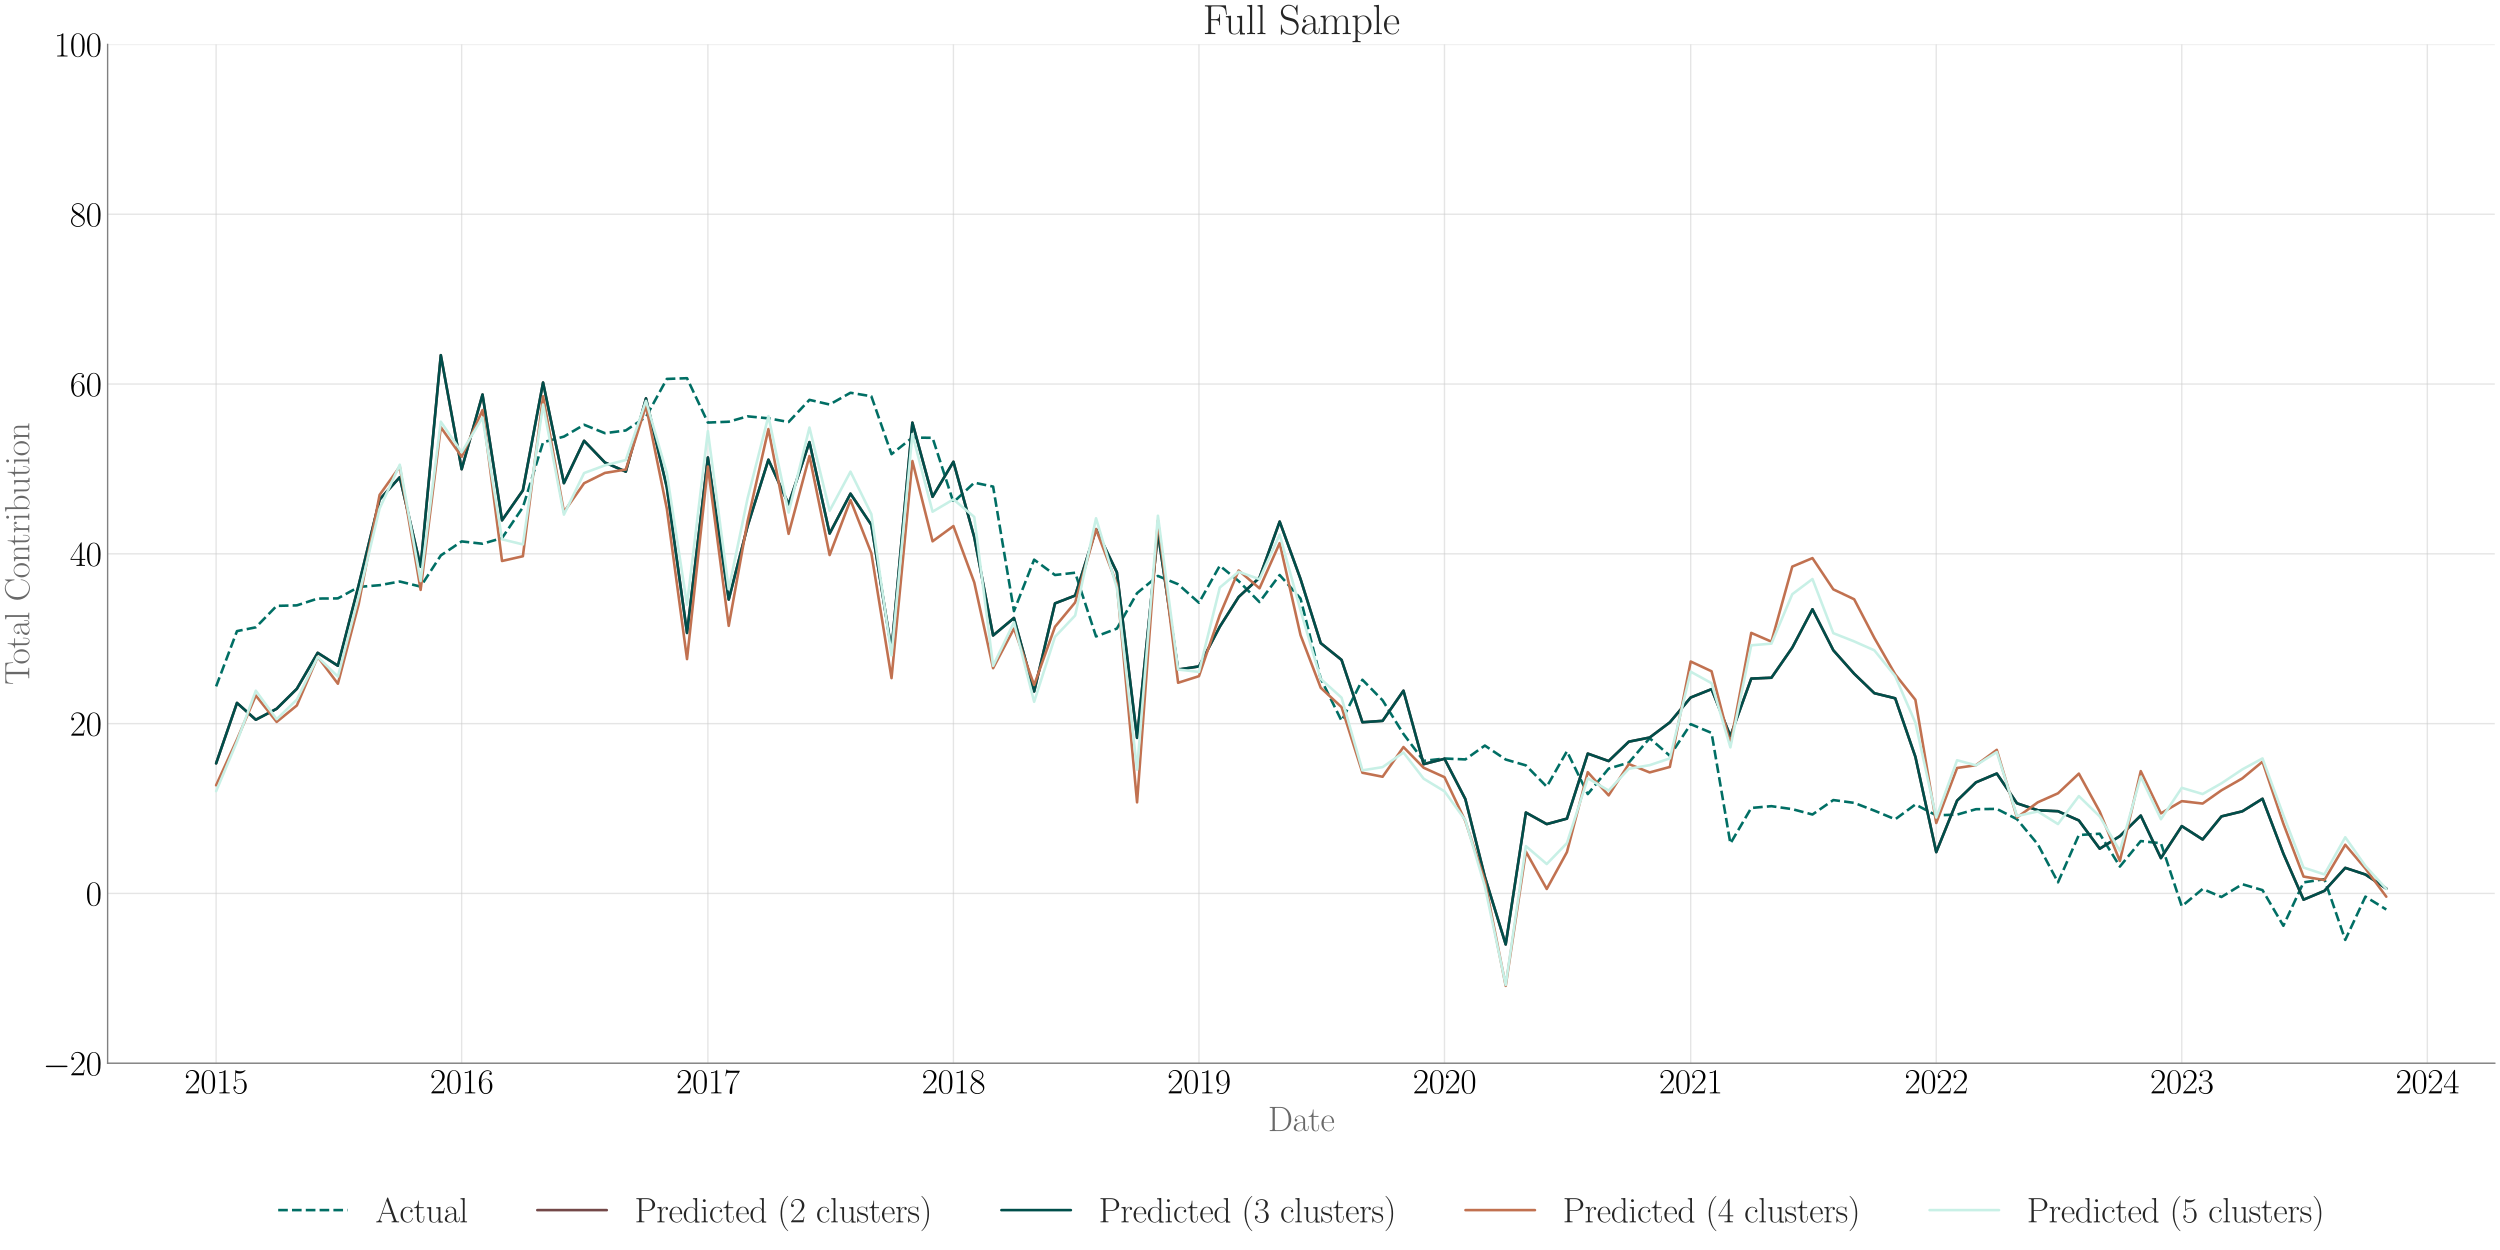 <?xml version="1.0" encoding="utf-8" standalone="no"?>
<!DOCTYPE svg PUBLIC "-//W3C//DTD SVG 1.1//EN"
  "http://www.w3.org/Graphics/SVG/1.1/DTD/svg11.dtd">
<svg xmlns:xlink="http://www.w3.org/1999/xlink" width="1440pt" height="720pt" viewBox="0 0 1440 720" xmlns="http://www.w3.org/2000/svg" version="1.1">
 <defs>
  <style type="text/css">*{stroke-linejoin: round; stroke-linecap: butt}</style>
 </defs>
 <g id="figure_1">
  <g id="patch_1">
   <path d="M 0 720 
L 1440 720 
L 1440 0 
L 0 0 
z
" style="fill: #ffffff"/>
  </g>
  <g id="axes_1">
   <g id="patch_2">
    <path d="M 61.987 612.427 
L 1437 612.427 
L 1437 25.605 
L 61.987 25.605 
z
" style="fill: #ffffff"/>
   </g>
   <g id="matplotlib.axis_1">
    <g id="xtick_1">
     <g id="line2d_1">
      <path d="M 124.487 612.427 
L 124.487 25.605 
" clip-path="url(#pb10a1803a0)" style="fill: none; stroke: #cccccc; stroke-opacity: 0.5; stroke-width: 0.8; stroke-linecap: round"/>
     </g>
     <g id="text_1">
      <!-- $\mathdefault{2015}$ -->
      <g transform="translate(106.211 629.764) scale(0.2 -0.2)">
       <defs>
        <path id="CMR17-32" d="M 2669 989 
L 2554 989 
C 2490 536 2438 459 2413 420 
C 2381 369 1920 369 1830 369 
L 602 369 
C 832 619 1280 1072 1824 1597 
C 2214 1967 2669 2402 2669 3035 
C 2669 3790 2067 4224 1395 4224 
C 691 4224 262 3604 262 3030 
C 262 2780 448 2748 525 2748 
C 589 2748 781 2787 781 3010 
C 781 3207 614 3264 525 3264 
C 486 3264 448 3258 422 3245 
C 544 3790 915 4058 1306 4058 
C 1862 4058 2227 3617 2227 3035 
C 2227 2479 1901 2000 1536 1584 
L 262 146 
L 262 0 
L 2515 0 
L 2669 989 
z
" transform="scale(0.016)"/>
        <path id="CMR17-30" d="M 2688 2025 
C 2688 2416 2682 3080 2413 3591 
C 2176 4039 1798 4198 1466 4198 
C 1158 4198 768 4058 525 3597 
C 269 3118 243 2524 243 2025 
C 243 1661 250 1106 448 619 
C 723 -39 1216 -128 1466 -128 
C 1760 -128 2208 -7 2470 600 
C 2662 1042 2688 1559 2688 2025 
z
M 1466 -26 
C 1056 -26 813 325 723 812 
C 653 1188 653 1738 653 2096 
C 653 2588 653 2997 736 3387 
C 858 3929 1216 4096 1466 4096 
C 1728 4096 2067 3923 2189 3400 
C 2272 3036 2278 2607 2278 2096 
C 2278 1680 2278 1169 2202 792 
C 2067 95 1690 -26 1466 -26 
z
" transform="scale(0.016)"/>
        <path id="CMR17-31" d="M 1702 4058 
C 1702 4192 1696 4192 1606 4192 
C 1357 3916 979 3827 621 3827 
C 602 3827 570 3827 563 3808 
C 557 3795 557 3782 557 3648 
C 755 3648 1088 3686 1344 3839 
L 1344 461 
C 1344 236 1331 160 781 160 
L 589 160 
L 589 0 
C 896 0 1216 0 1523 0 
C 1830 0 2150 0 2458 0 
L 2458 160 
L 2266 160 
C 1715 160 1702 230 1702 458 
L 1702 4058 
z
" transform="scale(0.016)"/>
        <path id="CMR17-35" d="M 730 3692 
C 794 3666 1056 3584 1325 3584 
C 1920 3584 2246 3911 2432 4100 
C 2432 4157 2432 4192 2394 4192 
C 2387 4192 2374 4192 2323 4163 
C 2099 4058 1837 3973 1517 3973 
C 1325 3973 1037 3999 723 4139 
C 653 4171 640 4171 634 4171 
C 602 4171 595 4164 595 4037 
L 595 2203 
C 595 2089 595 2057 659 2057 
C 691 2057 704 2070 736 2114 
C 941 2401 1222 2522 1542 2522 
C 1766 2522 2246 2382 2246 1289 
C 2246 1085 2246 715 2054 421 
C 1894 159 1645 25 1370 25 
C 947 25 518 320 403 814 
C 429 807 480 795 506 795 
C 589 795 749 840 749 1038 
C 749 1210 627 1280 506 1280 
C 358 1280 262 1190 262 1011 
C 262 454 704 -128 1382 -128 
C 2042 -128 2669 440 2669 1264 
C 2669 2030 2170 2624 1549 2624 
C 1222 2624 947 2503 730 2274 
L 730 3692 
z
" transform="scale(0.016)"/>
       </defs>
       <use xlink:href="#CMR17-32" transform="scale(0.996)"/>
       <use xlink:href="#CMR17-30" transform="translate(45.69 0) scale(0.996)"/>
       <use xlink:href="#CMR17-31" transform="translate(91.381 0) scale(0.996)"/>
       <use xlink:href="#CMR17-35" transform="translate(137.071 0) scale(0.996)"/>
      </g>
     </g>
    </g>
    <g id="xtick_2">
     <g id="line2d_2">
      <path d="M 265.918 612.427 
L 265.918 25.605 
" clip-path="url(#pb10a1803a0)" style="fill: none; stroke: #cccccc; stroke-opacity: 0.5; stroke-width: 0.8; stroke-linecap: round"/>
     </g>
     <g id="text_2">
      <!-- $\mathdefault{2016}$ -->
      <g transform="translate(247.641 629.764) scale(0.2 -0.2)">
       <defs>
        <path id="CMR17-36" d="M 678 2176 
C 678 3690 1395 4032 1811 4032 
C 1946 4032 2272 4009 2400 3776 
C 2298 3776 2106 3776 2106 3553 
C 2106 3381 2246 3323 2336 3323 
C 2394 3323 2566 3348 2566 3560 
C 2566 3954 2246 4179 1805 4179 
C 1043 4179 243 3390 243 1984 
C 243 253 966 -128 1478 -128 
C 2099 -128 2688 427 2688 1283 
C 2688 2081 2170 2662 1517 2662 
C 1126 2662 838 2407 678 1960 
L 678 2176 
z
M 1478 25 
C 691 25 691 1200 691 1436 
C 691 1896 909 2560 1504 2560 
C 1613 2560 1926 2560 2138 2120 
C 2253 1870 2253 1609 2253 1289 
C 2253 944 2253 690 2118 434 
C 1978 171 1773 25 1478 25 
z
" transform="scale(0.016)"/>
       </defs>
       <use xlink:href="#CMR17-32" transform="scale(0.996)"/>
       <use xlink:href="#CMR17-30" transform="translate(45.69 0) scale(0.996)"/>
       <use xlink:href="#CMR17-31" transform="translate(91.381 0) scale(0.996)"/>
       <use xlink:href="#CMR17-36" transform="translate(137.071 0) scale(0.996)"/>
      </g>
     </g>
    </g>
    <g id="xtick_3">
     <g id="line2d_3">
      <path d="M 407.735 612.427 
L 407.735 25.605 
" clip-path="url(#pb10a1803a0)" style="fill: none; stroke: #cccccc; stroke-opacity: 0.5; stroke-width: 0.8; stroke-linecap: round"/>
     </g>
     <g id="text_3">
      <!-- $\mathdefault{2017}$ -->
      <g transform="translate(389.459 629.764) scale(0.2 -0.2)">
       <defs>
        <path id="CMR17-37" d="M 2886 3941 
L 2886 4081 
L 1382 4081 
C 634 4081 621 4165 595 4288 
L 480 4288 
L 294 3094 
L 410 3094 
C 429 3215 474 3540 550 3661 
C 589 3712 1062 3712 1171 3712 
L 2579 3712 
L 1869 2661 
C 1395 1954 1069 999 1069 165 
C 1069 89 1069 -128 1299 -128 
C 1530 -128 1530 89 1530 171 
L 1530 465 
C 1530 1508 1709 2196 2003 2636 
L 2886 3941 
z
" transform="scale(0.016)"/>
       </defs>
       <use xlink:href="#CMR17-32" transform="scale(0.996)"/>
       <use xlink:href="#CMR17-30" transform="translate(45.69 0) scale(0.996)"/>
       <use xlink:href="#CMR17-31" transform="translate(91.381 0) scale(0.996)"/>
       <use xlink:href="#CMR17-37" transform="translate(137.071 0) scale(0.996)"/>
      </g>
     </g>
    </g>
    <g id="xtick_4">
     <g id="line2d_4">
      <path d="M 549.166 612.427 
L 549.166 25.605 
" clip-path="url(#pb10a1803a0)" style="fill: none; stroke: #cccccc; stroke-opacity: 0.5; stroke-width: 0.8; stroke-linecap: round"/>
     </g>
     <g id="text_4">
      <!-- $\mathdefault{2018}$ -->
      <g transform="translate(530.89 629.764) scale(0.2 -0.2)">
       <defs>
        <path id="CMR17-38" d="M 1741 2264 
C 2144 2467 2554 2773 2554 3263 
C 2554 3841 1990 4179 1472 4179 
C 890 4179 378 3759 378 3180 
C 378 3021 416 2747 666 2505 
C 730 2442 998 2251 1171 2130 
C 883 1983 211 1634 211 934 
C 211 279 838 -128 1459 -128 
C 2144 -128 2720 362 2720 1010 
C 2720 1590 2330 1857 2074 2029 
L 1741 2264 
z
M 902 2822 
C 851 2854 595 3051 595 3351 
C 595 3739 998 4032 1459 4032 
C 1965 4032 2336 3676 2336 3262 
C 2336 2669 1670 2331 1638 2331 
C 1632 2331 1626 2331 1574 2370 
L 902 2822 
z
M 2080 1519 
C 2176 1449 2483 1240 2483 851 
C 2483 381 2010 25 1472 25 
C 890 25 448 438 448 940 
C 448 1443 838 1862 1280 2060 
L 2080 1519 
z
" transform="scale(0.016)"/>
       </defs>
       <use xlink:href="#CMR17-32" transform="scale(0.996)"/>
       <use xlink:href="#CMR17-30" transform="translate(45.69 0) scale(0.996)"/>
       <use xlink:href="#CMR17-31" transform="translate(91.381 0) scale(0.996)"/>
       <use xlink:href="#CMR17-38" transform="translate(137.071 0) scale(0.996)"/>
      </g>
     </g>
    </g>
    <g id="xtick_5">
     <g id="line2d_5">
      <path d="M 690.596 612.427 
L 690.596 25.605 
" clip-path="url(#pb10a1803a0)" style="fill: none; stroke: #cccccc; stroke-opacity: 0.5; stroke-width: 0.8; stroke-linecap: round"/>
     </g>
     <g id="text_5">
      <!-- $\mathdefault{2019}$ -->
      <g transform="translate(672.32 629.764) scale(0.2 -0.2)">
       <defs>
        <path id="CMR17-39" d="M 2253 1864 
C 2253 464 1670 31 1190 31 
C 1043 31 685 31 538 294 
C 704 268 826 357 826 518 
C 826 692 685 749 595 749 
C 538 749 365 723 365 506 
C 365 71 742 -128 1203 -128 
C 1939 -128 2688 674 2688 2073 
C 2688 3817 1971 4179 1485 4179 
C 851 4179 243 3628 243 2778 
C 243 1991 762 1408 1414 1408 
C 1952 1408 2189 1903 2253 2112 
L 2253 1864 
z
M 1427 1510 
C 1254 1510 1011 1542 813 1922 
C 678 2169 678 2461 678 2771 
C 678 3146 678 3405 858 3684 
C 947 3817 1114 4032 1485 4032 
C 2240 4032 2240 2885 2240 2632 
C 2240 2182 2035 1510 1427 1510 
z
" transform="scale(0.016)"/>
       </defs>
       <use xlink:href="#CMR17-32" transform="scale(0.996)"/>
       <use xlink:href="#CMR17-30" transform="translate(45.69 0) scale(0.996)"/>
       <use xlink:href="#CMR17-31" transform="translate(91.381 0) scale(0.996)"/>
       <use xlink:href="#CMR17-39" transform="translate(137.071 0) scale(0.996)"/>
      </g>
     </g>
    </g>
    <g id="xtick_6">
     <g id="line2d_6">
      <path d="M 832.026 612.427 
L 832.026 25.605 
" clip-path="url(#pb10a1803a0)" style="fill: none; stroke: #cccccc; stroke-opacity: 0.5; stroke-width: 0.8; stroke-linecap: round"/>
     </g>
     <g id="text_6">
      <!-- $\mathdefault{2020}$ -->
      <g transform="translate(813.75 629.764) scale(0.2 -0.2)">
       <use xlink:href="#CMR17-32" transform="scale(0.996)"/>
       <use xlink:href="#CMR17-30" transform="translate(45.69 0) scale(0.996)"/>
       <use xlink:href="#CMR17-32" transform="translate(91.381 0) scale(0.996)"/>
       <use xlink:href="#CMR17-30" transform="translate(137.071 0) scale(0.996)"/>
      </g>
     </g>
    </g>
    <g id="xtick_7">
     <g id="line2d_7">
      <path d="M 973.844 612.427 
L 973.844 25.605 
" clip-path="url(#pb10a1803a0)" style="fill: none; stroke: #cccccc; stroke-opacity: 0.5; stroke-width: 0.8; stroke-linecap: round"/>
     </g>
     <g id="text_7">
      <!-- $\mathdefault{2021}$ -->
      <g transform="translate(955.568 629.764) scale(0.2 -0.2)">
       <use xlink:href="#CMR17-32" transform="scale(0.996)"/>
       <use xlink:href="#CMR17-30" transform="translate(45.69 0) scale(0.996)"/>
       <use xlink:href="#CMR17-32" transform="translate(91.381 0) scale(0.996)"/>
       <use xlink:href="#CMR17-31" transform="translate(137.071 0) scale(0.996)"/>
      </g>
     </g>
    </g>
    <g id="xtick_8">
     <g id="line2d_8">
      <path d="M 1115.275 612.427 
L 1115.275 25.605 
" clip-path="url(#pb10a1803a0)" style="fill: none; stroke: #cccccc; stroke-opacity: 0.5; stroke-width: 0.8; stroke-linecap: round"/>
     </g>
     <g id="text_8">
      <!-- $\mathdefault{2022}$ -->
      <g transform="translate(1096.999 629.764) scale(0.2 -0.2)">
       <use xlink:href="#CMR17-32" transform="scale(0.996)"/>
       <use xlink:href="#CMR17-30" transform="translate(45.69 0) scale(0.996)"/>
       <use xlink:href="#CMR17-32" transform="translate(91.381 0) scale(0.996)"/>
       <use xlink:href="#CMR17-32" transform="translate(137.071 0) scale(0.996)"/>
      </g>
     </g>
    </g>
    <g id="xtick_9">
     <g id="line2d_9">
      <path d="M 1256.705 612.427 
L 1256.705 25.605 
" clip-path="url(#pb10a1803a0)" style="fill: none; stroke: #cccccc; stroke-opacity: 0.5; stroke-width: 0.8; stroke-linecap: round"/>
     </g>
     <g id="text_9">
      <!-- $\mathdefault{2023}$ -->
      <g transform="translate(1238.429 629.764) scale(0.2 -0.2)">
       <defs>
        <path id="CMR17-33" d="M 1414 2157 
C 1984 2157 2234 1662 2234 1090 
C 2234 320 1824 25 1453 25 
C 1114 25 563 194 390 693 
C 422 680 454 680 486 680 
C 640 680 755 782 755 948 
C 755 1133 614 1216 486 1216 
C 378 1216 211 1165 211 926 
C 211 335 787 -128 1466 -128 
C 2176 -128 2720 430 2720 1085 
C 2720 1707 2208 2157 1600 2227 
C 2086 2328 2554 2756 2554 3329 
C 2554 3820 2048 4179 1472 4179 
C 890 4179 378 3829 378 3329 
C 378 3110 544 3072 627 3072 
C 762 3072 877 3155 877 3321 
C 877 3486 762 3569 627 3569 
C 602 3569 570 3569 544 3557 
C 730 3959 1235 4032 1459 4032 
C 1683 4032 2106 3925 2106 3320 
C 2106 3143 2080 2828 1862 2550 
C 1670 2304 1453 2304 1242 2284 
C 1210 2284 1062 2269 1037 2269 
C 992 2263 966 2257 966 2208 
C 966 2163 973 2157 1101 2157 
L 1414 2157 
z
" transform="scale(0.016)"/>
       </defs>
       <use xlink:href="#CMR17-32" transform="scale(0.996)"/>
       <use xlink:href="#CMR17-30" transform="translate(45.69 0) scale(0.996)"/>
       <use xlink:href="#CMR17-32" transform="translate(91.381 0) scale(0.996)"/>
       <use xlink:href="#CMR17-33" transform="translate(137.071 0) scale(0.996)"/>
      </g>
     </g>
    </g>
    <g id="xtick_10">
     <g id="line2d_10">
      <path d="M 1398.135 612.427 
L 1398.135 25.605 
" clip-path="url(#pb10a1803a0)" style="fill: none; stroke: #cccccc; stroke-opacity: 0.5; stroke-width: 0.8; stroke-linecap: round"/>
     </g>
     <g id="text_10">
      <!-- $\mathdefault{2024}$ -->
      <g transform="translate(1379.859 629.764) scale(0.2 -0.2)">
       <defs>
        <path id="CMR17-34" d="M 2150 4122 
C 2150 4256 2144 4256 2029 4256 
L 128 1254 
L 128 1088 
L 1779 1088 
L 1779 457 
C 1779 224 1766 160 1318 160 
L 1197 160 
L 1197 0 
C 1402 0 1747 0 1965 0 
C 2182 0 2528 0 2733 0 
L 2733 160 
L 2611 160 
C 2163 160 2150 224 2150 457 
L 2150 1088 
L 2803 1088 
L 2803 1254 
L 2150 1254 
L 2150 4122 
z
M 1798 3703 
L 1798 1254 
L 256 1254 
L 1798 3703 
z
" transform="scale(0.016)"/>
       </defs>
       <use xlink:href="#CMR17-32" transform="scale(0.996)"/>
       <use xlink:href="#CMR17-30" transform="translate(45.69 0) scale(0.996)"/>
       <use xlink:href="#CMR17-32" transform="translate(91.381 0) scale(0.996)"/>
       <use xlink:href="#CMR17-34" transform="translate(137.071 0) scale(0.996)"/>
      </g>
     </g>
    </g>
    <g id="text_11">
     <!-- Date -->
     <g style="fill: #696969" transform="translate(730.308 651.476) scale(0.2 -0.2)">
      <defs>
       <path id="CMR17-44" d="M 333 4352 
L 333 4186 
C 774 4186 845 4186 845 3900 
L 845 452 
C 845 166 774 166 333 166 
L 333 0 
L 2368 0 
C 3398 0 4224 943 4224 2141 
C 4224 3346 3411 4352 2368 4352 
L 333 4352 
z
M 1523 166 
C 1267 166 1254 197 1254 414 
L 1254 3938 
C 1254 4155 1267 4186 1523 4186 
L 2240 4186 
C 2771 4186 3750 3874 3750 2141 
C 3750 1242 3488 879 3366 707 
C 3213 510 2848 166 2240 166 
L 1523 166 
z
" transform="scale(0.016)"/>
       <path id="CMR17-61" d="M 2304 1653 
C 2304 2072 2304 2294 2035 2543 
C 1798 2752 1523 2816 1306 2816 
C 800 2816 435 2407 435 1971 
C 435 1728 627 1728 666 1728 
C 749 1728 896 1778 896 1954 
C 896 2112 774 2181 666 2181 
C 640 2181 608 2174 589 2168 
C 723 2592 1069 2714 1293 2714 
C 1613 2714 1965 2429 1965 1885 
L 1965 1600 
C 1587 1600 1133 1549 774 1357 
C 371 1133 256 813 256 570 
C 256 77 832 -64 1171 -64 
C 1523 -64 1850 139 1990 511 
C 2003 233 2182 -18 2464 -18 
C 2598 -18 2938 70 2938 567 
L 2938 920 
L 2822 920 
L 2822 562 
C 2822 178 2650 128 2566 128 
C 2304 128 2304 458 2304 738 
L 2304 1653 
z
M 1965 870 
C 1965 317 1568 38 1216 38 
C 896 38 646 275 646 570 
C 646 761 730 1100 1101 1305 
C 1408 1478 1760 1504 1965 1504 
L 1965 870 
z
" transform="scale(0.016)"/>
       <path id="CMR17-74" d="M 966 2560 
L 1862 2560 
L 1862 2725 
L 966 2725 
L 966 3904 
L 851 3904 
C 838 3245 614 2668 70 2668 
L 70 2560 
L 627 2560 
L 627 771 
C 627 650 627 -64 1370 -64 
C 1747 -64 1965 306 1965 777 
L 1965 1140 
L 1850 1140 
L 1850 783 
C 1850 344 1677 51 1408 51 
C 1222 51 966 178 966 758 
L 966 2560 
z
" transform="scale(0.016)"/>
       <path id="CMR17-65" d="M 2438 1472 
C 2464 1498 2464 1511 2464 1576 
C 2464 2238 2118 2816 1389 2816 
C 710 2816 173 2169 173 1383 
C 173 551 781 -64 1459 -64 
C 2176 -64 2458 607 2458 740 
C 2458 784 2419 784 2406 784 
C 2362 784 2355 771 2330 696 
C 2189 265 1837 51 1504 51 
C 1229 51 954 203 781 480 
C 582 803 582 1176 582 1472 
L 2438 1472 
z
M 589 1568 
C 634 2505 1126 2714 1382 2714 
C 1818 2714 2112 2297 2118 1568 
L 589 1568 
z
" transform="scale(0.016)"/>
      </defs>
      <use xlink:href="#CMR17-44" transform="scale(0.996)"/>
      <use xlink:href="#CMR17-61" transform="translate(70.394 0) scale(0.996)"/>
      <use xlink:href="#CMR17-74" transform="translate(116.084 0) scale(0.996)"/>
      <use xlink:href="#CMR17-65" transform="translate(151.365 0) scale(0.996)"/>
     </g>
    </g>
   </g>
   <g id="matplotlib.axis_2">
    <g id="ytick_1">
     <g id="line2d_11">
      <path d="M 61.987 612.427 
L 1437 612.427 
" clip-path="url(#pb10a1803a0)" style="fill: none; stroke: #cccccc; stroke-opacity: 0.5; stroke-width: 0.8; stroke-linecap: round"/>
     </g>
     <g id="text_12">
      <!-- $\mathdefault{−20}$ -->
      <g transform="translate(24.713 619.345) scale(0.2 -0.2)">
       <defs>
        <path id="CMSY10-0" d="M 4218 1472 
C 4326 1472 4442 1472 4442 1600 
C 4442 1728 4326 1728 4218 1728 
L 755 1728 
C 646 1728 531 1728 531 1600 
C 531 1472 646 1472 755 1472 
L 4218 1472 
z
" transform="scale(0.016)"/>
       </defs>
       <use xlink:href="#CMSY10-0" transform="scale(0.996)"/>
       <use xlink:href="#CMR17-32" transform="translate(77.487 0) scale(0.996)"/>
       <use xlink:href="#CMR17-30" transform="translate(123.178 0) scale(0.996)"/>
      </g>
     </g>
    </g>
    <g id="ytick_2">
     <g id="line2d_12">
      <path d="M 61.987 514.623 
L 1437 514.623 
" clip-path="url(#pb10a1803a0)" style="fill: none; stroke: #cccccc; stroke-opacity: 0.5; stroke-width: 0.8; stroke-linecap: round"/>
     </g>
     <g id="text_13">
      <!-- $\mathdefault{0}$ -->
      <g transform="translate(49.348 521.542) scale(0.2 -0.2)">
       <use xlink:href="#CMR17-30" transform="scale(0.996)"/>
      </g>
     </g>
    </g>
    <g id="ytick_3">
     <g id="line2d_13">
      <path d="M 61.987 416.819 
L 1437 416.819 
" clip-path="url(#pb10a1803a0)" style="fill: none; stroke: #cccccc; stroke-opacity: 0.5; stroke-width: 0.8; stroke-linecap: round"/>
     </g>
     <g id="text_14">
      <!-- $\mathdefault{20}$ -->
      <g transform="translate(40.21 423.738) scale(0.2 -0.2)">
       <use xlink:href="#CMR17-32" transform="scale(0.996)"/>
       <use xlink:href="#CMR17-30" transform="translate(45.69 0) scale(0.996)"/>
      </g>
     </g>
    </g>
    <g id="ytick_4">
     <g id="line2d_14">
      <path d="M 61.987 319.016 
L 1437 319.016 
" clip-path="url(#pb10a1803a0)" style="fill: none; stroke: #cccccc; stroke-opacity: 0.5; stroke-width: 0.8; stroke-linecap: round"/>
     </g>
     <g id="text_15">
      <!-- $\mathdefault{40}$ -->
      <g transform="translate(40.21 325.934) scale(0.2 -0.2)">
       <use xlink:href="#CMR17-34" transform="scale(0.996)"/>
       <use xlink:href="#CMR17-30" transform="translate(45.69 0) scale(0.996)"/>
      </g>
     </g>
    </g>
    <g id="ytick_5">
     <g id="line2d_15">
      <path d="M 61.987 221.212 
L 1437 221.212 
" clip-path="url(#pb10a1803a0)" style="fill: none; stroke: #cccccc; stroke-opacity: 0.5; stroke-width: 0.8; stroke-linecap: round"/>
     </g>
     <g id="text_16">
      <!-- $\mathdefault{60}$ -->
      <g transform="translate(40.21 228.131) scale(0.2 -0.2)">
       <use xlink:href="#CMR17-36" transform="scale(0.996)"/>
       <use xlink:href="#CMR17-30" transform="translate(45.69 0) scale(0.996)"/>
      </g>
     </g>
    </g>
    <g id="ytick_6">
     <g id="line2d_16">
      <path d="M 61.987 123.408 
L 1437 123.408 
" clip-path="url(#pb10a1803a0)" style="fill: none; stroke: #cccccc; stroke-opacity: 0.5; stroke-width: 0.8; stroke-linecap: round"/>
     </g>
     <g id="text_17">
      <!-- $\mathdefault{80}$ -->
      <g transform="translate(40.21 130.327) scale(0.2 -0.2)">
       <use xlink:href="#CMR17-38" transform="scale(0.996)"/>
       <use xlink:href="#CMR17-30" transform="translate(45.69 0) scale(0.996)"/>
      </g>
     </g>
    </g>
    <g id="ytick_7">
     <g id="line2d_17">
      <path d="M 61.987 25.605 
L 1437 25.605 
" clip-path="url(#pb10a1803a0)" style="fill: none; stroke: #cccccc; stroke-opacity: 0.5; stroke-width: 0.8; stroke-linecap: round"/>
     </g>
     <g id="text_18">
      <!-- $\mathdefault{100}$ -->
      <g transform="translate(31.072 32.523) scale(0.2 -0.2)">
       <use xlink:href="#CMR17-31" transform="scale(0.996)"/>
       <use xlink:href="#CMR17-30" transform="translate(45.69 0) scale(0.996)"/>
       <use xlink:href="#CMR17-30" transform="translate(91.381 0) scale(0.996)"/>
      </g>
     </g>
    </g>
    <g id="text_19">
     <!-- Total Contribution -->
     <g style="fill: #696969" transform="translate(16.837 394.492) rotate(-90) scale(0.2 -0.2)">
      <defs>
       <path id="CMR17-54" d="M 3981 4326 
L 288 4326 
L 179 2918 
L 294 2918 
C 378 3976 467 4160 1453 4160 
C 1568 4160 1754 4160 1805 4154 
C 1926 4135 1926 4058 1926 3912 
L 1926 459 
C 1926 230 1907 160 1376 160 
L 1197 160 
L 1197 0 
C 1504 0 1824 0 2138 0 
C 2451 0 2771 0 3078 0 
L 3078 160 
L 2899 160 
C 2368 160 2349 230 2349 459 
L 2349 3912 
C 2349 4052 2349 4129 2464 4154 
C 2515 4160 2701 4160 2816 4160 
C 3795 4160 3891 3976 3974 2918 
L 4090 2918 
L 3981 4326 
z
" transform="scale(0.016)"/>
       <path id="CMR17-6f" d="M 2758 1356 
C 2758 2176 2163 2816 1466 2816 
C 768 2816 173 2176 173 1356 
C 173 551 768 -64 1466 -64 
C 2163 -64 2758 551 2758 1356 
z
M 1466 51 
C 1165 51 909 230 762 480 
C 602 767 582 1126 582 1408 
C 582 1677 595 2010 762 2298 
C 890 2509 1139 2714 1466 2714 
C 1754 2714 1997 2554 2150 2330 
C 2349 2029 2349 1607 2349 1408 
C 2349 1158 2336 775 2163 467 
C 1984 173 1709 51 1466 51 
z
" transform="scale(0.016)"/>
       <path id="CMR17-6c" d="M 979 4396 
L 218 4326 
L 218 4160 
C 595 4160 653 4122 653 3817 
L 653 426 
C 653 184 627 153 218 153 
L 218 -13 
C 371 0 653 0 813 0 
C 979 0 1261 0 1414 -13 
L 1414 153 
C 1005 153 979 178 979 426 
L 979 4396 
z
" transform="scale(0.016)"/>
       <path id="CMR17-43" d="M 3974 4289 
C 3974 4403 3968 4410 3930 4410 
C 3904 4410 3898 4403 3853 4327 
L 3571 3792 
C 3258 4187 2874 4416 2381 4416 
C 1286 4416 294 3456 294 2148 
C 294 826 1286 -128 2387 -128 
C 3366 -128 3974 730 3974 1461 
C 3974 1524 3974 1550 3917 1550 
C 3866 1550 3866 1531 3859 1474 
C 3808 585 3168 38 2477 38 
C 1824 38 781 495 781 2147 
C 781 3805 1843 4250 2464 4250 
C 3187 4250 3712 3628 3834 2745 
C 3846 2668 3846 2655 3904 2655 
C 3974 2655 3974 2668 3974 2783 
L 3974 4289 
z
" transform="scale(0.016)"/>
       <path id="CMR17-6e" d="M 2656 1933 
C 2656 2259 2592 2790 1837 2790 
C 1331 2790 1069 2400 973 2144 
L 966 2144 
L 966 2790 
L 211 2720 
L 211 2554 
C 589 2554 646 2515 646 2208 
L 646 428 
C 646 184 621 153 211 153 
L 211 -13 
C 365 0 646 0 813 0 
C 979 0 1267 0 1421 -13 
L 1421 153 
C 1011 153 986 178 986 428 
L 986 1658 
C 986 2247 1344 2688 1792 2688 
C 2266 2688 2317 2266 2317 1958 
L 2317 428 
C 2317 184 2291 153 1882 153 
L 1882 -13 
C 2035 0 2317 0 2483 0 
C 2650 0 2938 0 3091 -13 
L 3091 153 
C 2682 153 2656 178 2656 428 
L 2656 1933 
z
" transform="scale(0.016)"/>
       <path id="CMR17-72" d="M 960 1497 
C 960 2112 1222 2688 1702 2688 
C 1747 2688 1792 2682 1837 2662 
C 1837 2662 1696 2617 1696 2452 
C 1696 2298 1818 2234 1914 2234 
C 1990 2234 2131 2279 2131 2458 
C 2131 2663 1926 2790 1709 2790 
C 1222 2790 1011 2317 947 2093 
L 941 2093 
L 941 2790 
L 198 2720 
L 198 2554 
C 576 2554 634 2515 634 2208 
L 634 428 
C 634 184 608 153 198 153 
L 198 -13 
C 352 0 646 0 813 0 
C 998 0 1325 0 1498 -13 
L 1498 153 
C 1037 153 960 153 960 440 
L 960 1497 
z
" transform="scale(0.016)"/>
       <path id="CMR17-69" d="M 992 3909 
C 992 4049 877 4170 730 4170 
C 589 4170 467 4056 467 3909 
C 467 3769 582 3648 730 3648 
C 870 3648 992 3763 992 3909 
z
M 243 2706 
L 243 2541 
C 602 2541 653 2502 653 2197 
L 653 427 
C 653 184 627 153 218 153 
L 218 -13 
C 371 0 646 0 806 0 
C 960 0 1222 0 1370 -13 
L 1370 153 
C 992 153 979 191 979 420 
L 979 2776 
L 243 2706 
z
" transform="scale(0.016)"/>
       <path id="CMR17-62" d="M 960 4396 
L 198 4326 
L 198 4160 
C 576 4160 634 4122 634 3817 
L 634 -13 
L 749 -13 
L 934 441 
C 1120 141 1395 -64 1766 -64 
C 2406 -64 3053 500 3053 1370 
C 3053 2188 2477 2790 1830 2790 
C 1434 2790 1152 2579 960 2330 
L 960 4396 
z
M 973 2004 
C 973 2118 973 2138 1062 2272 
C 1312 2657 1670 2688 1792 2688 
C 1984 2688 2643 2585 2643 1376 
C 2643 108 1888 38 1734 38 
C 1536 38 1248 114 1043 486 
C 973 608 973 621 973 735 
L 973 2004 
z
" transform="scale(0.016)"/>
       <path id="CMR17-75" d="M 1882 2693 
L 1882 2528 
C 2259 2528 2317 2489 2317 2186 
L 2317 1032 
C 2317 500 2029 38 1555 38 
C 1030 38 986 348 986 678 
L 986 2763 
L 211 2693 
L 211 2528 
C 467 2528 640 2528 646 2274 
L 646 1058 
C 646 633 646 361 813 183 
C 896 101 1056 -64 1517 -64 
C 2061 -64 2272 377 2323 506 
L 2330 506 
L 2330 -63 
L 3091 -63 
L 3091 128 
C 2714 128 2656 166 2656 473 
L 2656 2763 
L 1882 2693 
z
" transform="scale(0.016)"/>
      </defs>
      <use xlink:href="#CMR17-54" transform="scale(0.996)"/>
      <use xlink:href="#CMR17-6f" transform="translate(58.703 0) scale(0.996)"/>
      <use xlink:href="#CMR17-74" transform="translate(104.393 0) scale(0.996)"/>
      <use xlink:href="#CMR17-61" transform="translate(139.674 0) scale(0.996)"/>
      <use xlink:href="#CMR17-6c" transform="translate(185.364 0) scale(0.996)"/>
      <use xlink:href="#CMR17-43" transform="translate(240.311 0) scale(0.996)"/>
      <use xlink:href="#CMR17-6f" transform="translate(306.821 0) scale(0.996)"/>
      <use xlink:href="#CMR17-6e" transform="translate(352.512 0) scale(0.996)"/>
      <use xlink:href="#CMR17-74" transform="translate(400.805 0) scale(0.996)"/>
      <use xlink:href="#CMR17-72" transform="translate(436.085 0) scale(0.996)"/>
      <use xlink:href="#CMR17-69" transform="translate(471.366 0) scale(0.996)"/>
      <use xlink:href="#CMR17-62" transform="translate(496.237 0) scale(0.996)"/>
      <use xlink:href="#CMR17-75" transform="translate(547.133 0) scale(0.996)"/>
      <use xlink:href="#CMR17-74" transform="translate(598.028 0) scale(0.996)"/>
      <use xlink:href="#CMR17-69" transform="translate(633.309 0) scale(0.996)"/>
      <use xlink:href="#CMR17-6f" transform="translate(658.18 0) scale(0.996)"/>
      <use xlink:href="#CMR17-6e" transform="translate(703.87 0) scale(0.996)"/>
     </g>
    </g>
   </g>
   <g id="line2d_18">
    <path d="M 124.487 395.371 
L 136.499 363.523 
L 136.499 363.523 
L 147.348 361.338 
L 147.348 361.338 
L 159.36 348.98 
L 159.36 348.98 
L 170.985 348.697 
L 170.985 348.697 
L 182.997 344.774 
L 182.997 344.774 
L 194.621 344.673 
L 194.621 344.673 
L 206.633 338.075 
L 206.633 338.075 
L 218.645 337.07 
L 218.645 337.07 
L 230.269 334.948 
L 230.269 334.948 
L 242.281 337.892 
L 242.281 337.892 
L 253.906 319.937 
L 253.906 319.937 
L 265.918 311.859 
L 265.918 311.859 
L 277.929 313.191 
L 277.929 313.191 
L 289.166 309.929 
L 289.166 309.929 
L 301.178 292.206 
L 301.178 292.206 
L 312.803 254.778 
L 312.803 254.778 
L 324.815 251.476 
L 324.815 251.476 
L 336.439 244.661 
L 336.439 244.661 
L 348.451 249.512 
L 348.451 249.512 
L 360.463 247.943 
L 360.463 247.943 
L 372.087 240.158 
L 372.087 240.158 
L 384.099 218.264 
L 384.099 218.264 
L 395.723 217.84 
L 395.723 217.84 
L 407.735 243.397 
L 407.735 243.397 
L 419.747 242.92 
L 419.747 242.92 
L 430.597 239.811 
L 430.597 239.811 
L 442.609 240.95 
L 442.609 240.95 
L 454.233 243.074 
L 454.233 243.074 
L 466.245 230.32 
L 466.245 230.32 
L 477.869 232.999 
L 477.869 232.999 
L 489.881 226.233 
L 489.881 226.233 
L 501.893 228.244 
L 501.893 228.244 
L 513.518 261.594 
L 513.518 261.594 
L 525.529 252.068 
L 525.529 252.068 
L 537.154 252.166 
L 537.154 252.166 
L 549.166 289.302 
L 549.166 289.302 
L 561.178 278.024 
L 561.178 278.024 
L 572.027 280.275 
L 572.027 280.275 
L 584.039 351.989 
L 584.039 351.989 
L 595.663 322.368 
L 595.663 322.368 
L 607.675 331.205 
L 607.675 331.205 
L 619.3 329.888 
L 619.3 329.888 
L 631.312 366.597 
L 631.312 366.597 
L 643.324 362.056 
L 643.324 362.056 
L 654.948 341.642 
L 654.948 341.642 
L 666.96 331.742 
L 666.96 331.742 
L 678.584 336.513 
L 678.584 336.513 
L 690.596 347.191 
L 690.596 347.191 
L 702.608 325.853 
L 702.608 325.853 
L 713.457 334.683 
L 713.457 334.683 
L 725.469 346.789 
L 725.469 346.789 
L 737.094 331.208 
L 737.094 331.208 
L 749.106 344.773 
L 749.106 344.773 
L 760.73 390.86 
L 760.73 390.86 
L 772.742 415.197 
L 772.742 415.197 
L 784.754 391.55 
L 784.754 391.55 
L 796.378 403.396 
L 796.378 403.396 
L 808.39 422.76 
L 808.39 422.76 
L 820.015 438.254 
L 820.015 438.254 
L 832.026 436.898 
L 832.026 436.898 
L 844.038 437.422 
L 844.038 437.422 
L 855.275 429.447 
L 855.275 429.447 
L 867.287 437.483 
L 867.287 437.483 
L 878.912 440.855 
L 878.912 440.855 
L 890.924 453.142 
L 890.924 453.142 
L 902.548 432.733 
L 902.548 432.733 
L 914.56 457.371 
L 914.56 457.371 
L 926.572 442.722 
L 926.572 442.722 
L 938.196 439.274 
L 938.196 439.274 
L 950.208 425.206 
L 950.208 425.206 
L 961.832 435.343 
L 961.832 435.343 
L 973.844 417.119 
L 973.844 417.119 
L 985.856 422.156 
L 985.856 422.156 
L 996.706 485.855 
L 996.706 485.855 
L 1008.718 465.376 
L 1008.718 465.376 
L 1020.342 464.35 
L 1020.342 464.35 
L 1032.354 466.065 
L 1032.354 466.065 
L 1043.978 469.157 
L 1043.978 469.157 
L 1055.99 460.836 
L 1055.99 460.836 
L 1068.002 462.444 
L 1068.002 462.444 
L 1079.627 466.926 
L 1079.627 466.926 
L 1091.638 471.912 
L 1091.638 471.912 
L 1103.263 463.378 
L 1103.263 463.378 
L 1115.275 469.633 
L 1115.275 469.633 
L 1127.287 469.218 
L 1127.287 469.218 
L 1138.136 466.103 
L 1138.136 466.103 
L 1150.148 465.908 
L 1150.148 465.908 
L 1161.772 471.854 
L 1161.772 471.854 
L 1173.784 486.321 
L 1173.784 486.321 
L 1185.409 508.216 
L 1185.409 508.216 
L 1197.421 480.967 
L 1197.421 480.967 
L 1209.432 480.233 
L 1209.432 480.233 
L 1221.057 499.138 
L 1221.057 499.138 
L 1233.069 484.445 
L 1233.069 484.445 
L 1244.693 485.712 
L 1244.693 485.712 
L 1256.705 522.007 
L 1256.705 522.007 
L 1268.717 512.039 
L 1268.717 512.039 
L 1279.566 516.658 
L 1279.566 516.658 
L 1291.578 509.311 
L 1291.578 509.311 
L 1303.203 512.707 
L 1303.203 512.707 
L 1315.215 533.248 
L 1315.215 533.248 
L 1326.839 508.259 
L 1326.839 508.259 
L 1338.851 506.399 
L 1338.851 506.399 
L 1350.863 541.366 
L 1350.863 541.366 
L 1362.487 516.465 
L 1362.487 516.465 
L 1374.499 523.877 
L 1374.499 523.877 
" clip-path="url(#pb10a1803a0)" style="fill: none; stroke-dasharray: 5.55,2.4; stroke-dashoffset: 0; stroke: #006e64; stroke-width: 1.5"/>
   </g>
   <g id="line2d_19">
    <path d="M 124.487 439.682 
L 136.499 404.877 
L 136.499 404.877 
L 147.348 414.571 
L 147.348 414.571 
L 159.36 408.234 
L 159.36 408.234 
L 170.985 396.75 
L 170.985 396.75 
L 182.997 376.021 
L 182.997 376.021 
L 194.621 383.473 
L 194.621 383.473 
L 206.633 336.909 
L 206.633 336.909 
L 218.645 287.745 
L 218.645 287.745 
L 230.269 274.88 
L 230.269 274.88 
L 242.281 326.456 
L 242.281 326.456 
L 253.906 204.588 
L 253.906 204.588 
L 265.918 270.272 
L 265.918 270.272 
L 277.929 227.248 
L 277.929 227.248 
L 289.166 299.711 
L 289.166 299.711 
L 301.178 282.469 
L 301.178 282.469 
L 312.803 220.337 
L 312.803 220.337 
L 324.815 278.294 
L 324.815 278.294 
L 336.439 253.906 
L 336.439 253.906 
L 348.451 266.423 
L 348.451 266.423 
L 360.463 271.654 
L 360.463 271.654 
L 372.087 229.463 
L 372.087 229.463 
L 384.099 280.712 
L 384.099 280.712 
L 395.723 364.573 
L 395.723 364.573 
L 407.735 263.513 
L 407.735 263.513 
L 419.747 345.331 
L 419.747 345.331 
L 430.597 303.031 
L 430.597 303.031 
L 442.609 264.792 
L 442.609 264.792 
L 454.233 290.472 
L 454.233 290.472 
L 466.245 254.66 
L 466.245 254.66 
L 477.869 307.296 
L 477.869 307.296 
L 489.881 284.347 
L 489.881 284.347 
L 501.893 302.344 
L 501.893 302.344 
L 513.518 374.517 
L 513.518 374.517 
L 525.529 243.449 
L 525.529 243.449 
L 537.154 286.157 
L 537.154 286.157 
L 549.166 265.983 
L 549.166 265.983 
L 561.178 309.456 
L 561.178 309.456 
L 572.027 366.02 
L 572.027 366.02 
L 584.039 355.96 
L 584.039 355.96 
L 595.663 398.283 
L 595.663 398.283 
L 607.675 347.541 
L 607.675 347.541 
L 619.3 343.037 
L 619.3 343.037 
L 631.312 304.787 
L 631.312 304.787 
L 643.324 329.681 
L 643.324 329.681 
L 654.948 425.009 
L 654.948 425.009 
L 666.96 306.798 
L 666.96 306.798 
L 678.584 385.661 
L 678.584 385.661 
L 690.596 383.854 
L 690.596 383.854 
L 702.608 360.956 
L 702.608 360.956 
L 713.457 343.854 
L 713.457 343.854 
L 725.469 332.726 
L 725.469 332.726 
L 737.094 300.437 
L 737.094 300.437 
L 749.106 333.516 
L 749.106 333.516 
L 760.73 370.425 
L 760.73 370.425 
L 772.742 380.113 
L 772.742 380.113 
L 784.754 416.026 
L 784.754 416.026 
L 796.378 415.211 
L 796.378 415.211 
L 808.39 397.846 
L 808.39 397.846 
L 820.015 440.156 
L 820.015 440.156 
L 832.026 437.063 
L 832.026 437.063 
L 844.038 460.27 
L 844.038 460.27 
L 855.275 505.018 
L 855.275 505.018 
L 867.287 543.986 
L 867.287 543.986 
L 878.912 468.012 
L 878.912 468.012 
L 890.924 474.69 
L 890.924 474.69 
L 902.548 471.529 
L 902.548 471.529 
L 914.56 434.073 
L 914.56 434.073 
L 926.572 438.366 
L 926.572 438.366 
L 938.196 427.209 
L 938.196 427.209 
L 950.208 424.816 
L 950.208 424.816 
L 961.832 416.069 
L 961.832 416.069 
L 973.844 401.752 
L 973.844 401.752 
L 985.856 396.959 
L 985.856 396.959 
L 996.706 424.002 
L 996.706 424.002 
L 1008.718 390.866 
L 1008.718 390.866 
L 1020.342 390.373 
L 1020.342 390.373 
L 1032.354 373.032 
L 1032.354 373.032 
L 1043.978 350.951 
L 1043.978 350.951 
L 1055.99 374.54 
L 1055.99 374.54 
L 1068.002 388.079 
L 1068.002 388.079 
L 1079.627 399.279 
L 1079.627 399.279 
L 1091.638 402.221 
L 1091.638 402.221 
L 1103.263 435.934 
L 1103.263 435.934 
L 1115.275 490.811 
L 1115.275 490.811 
L 1127.287 461.144 
L 1127.287 461.144 
L 1138.136 450.636 
L 1138.136 450.636 
L 1150.148 445.553 
L 1150.148 445.553 
L 1161.772 462.699 
L 1161.772 462.699 
L 1173.784 466.722 
L 1173.784 466.722 
L 1185.409 467.26 
L 1185.409 467.26 
L 1197.421 472.573 
L 1197.421 472.573 
L 1209.432 488.853 
L 1209.432 488.853 
L 1221.057 481.6 
L 1221.057 481.6 
L 1233.069 469.774 
L 1233.069 469.774 
L 1244.693 494.27 
L 1244.693 494.27 
L 1256.705 475.841 
L 1256.705 475.841 
L 1268.717 483.547 
L 1268.717 483.547 
L 1279.566 470.247 
L 1279.566 470.247 
L 1291.578 467.318 
L 1291.578 467.318 
L 1303.203 460.08 
L 1303.203 460.08 
L 1315.215 491.675 
L 1315.215 491.675 
L 1326.839 518.209 
L 1326.839 518.209 
L 1338.851 513.124 
L 1338.851 513.124 
L 1350.863 499.891 
L 1350.863 499.891 
L 1362.487 503.721 
L 1362.487 503.721 
L 1374.499 511.824 
L 1374.499 511.824 
" clip-path="url(#pb10a1803a0)" style="fill: none; stroke: #734848; stroke-width: 1.5; stroke-linecap: round"/>
   </g>
   <g id="line2d_20">
    <path d="M 124.487 439.682 
L 136.499 404.877 
L 136.499 404.877 
L 147.348 414.571 
L 147.348 414.571 
L 159.36 408.234 
L 159.36 408.234 
L 170.985 396.75 
L 170.985 396.75 
L 182.997 376.021 
L 182.997 376.021 
L 194.621 383.473 
L 194.621 383.473 
L 206.633 336.909 
L 206.633 336.909 
L 218.645 287.745 
L 218.645 287.745 
L 230.269 274.88 
L 230.269 274.88 
L 242.281 326.456 
L 242.281 326.456 
L 253.906 204.588 
L 253.906 204.588 
L 265.918 270.272 
L 265.918 270.272 
L 277.929 227.248 
L 277.929 227.248 
L 289.166 299.711 
L 289.166 299.711 
L 301.178 282.469 
L 301.178 282.469 
L 312.803 220.337 
L 312.803 220.337 
L 324.815 278.294 
L 324.815 278.294 
L 336.439 253.906 
L 336.439 253.906 
L 348.451 266.423 
L 348.451 266.423 
L 360.463 271.654 
L 360.463 271.654 
L 372.087 229.464 
L 372.087 229.464 
L 384.099 280.711 
L 384.099 280.711 
L 395.723 364.573 
L 395.723 364.573 
L 407.735 263.513 
L 407.735 263.513 
L 419.747 345.331 
L 419.747 345.331 
L 430.597 303.031 
L 430.597 303.031 
L 442.609 264.792 
L 442.609 264.792 
L 454.233 290.472 
L 454.233 290.472 
L 466.245 254.66 
L 466.245 254.66 
L 477.869 307.296 
L 477.869 307.296 
L 489.881 284.347 
L 489.881 284.347 
L 501.893 302.344 
L 501.893 302.344 
L 513.518 374.517 
L 513.518 374.517 
L 525.529 243.449 
L 525.529 243.449 
L 537.154 286.157 
L 537.154 286.157 
L 549.166 265.983 
L 549.166 265.983 
L 561.178 309.456 
L 561.178 309.456 
L 572.027 366.02 
L 572.027 366.02 
L 584.039 355.96 
L 584.039 355.96 
L 595.663 398.283 
L 595.663 398.283 
L 607.675 347.541 
L 607.675 347.541 
L 619.3 343.037 
L 619.3 343.037 
L 631.312 304.787 
L 631.312 304.787 
L 643.324 329.681 
L 643.324 329.681 
L 654.948 425.009 
L 654.948 425.009 
L 666.96 306.798 
L 666.96 306.798 
L 678.584 385.661 
L 678.584 385.661 
L 690.596 383.854 
L 690.596 383.854 
L 702.608 360.956 
L 702.608 360.956 
L 713.457 343.854 
L 713.457 343.854 
L 725.469 332.726 
L 725.469 332.726 
L 737.094 300.437 
L 737.094 300.437 
L 749.106 333.516 
L 749.106 333.516 
L 760.73 370.425 
L 760.73 370.425 
L 772.742 380.113 
L 772.742 380.113 
L 784.754 416.026 
L 784.754 416.026 
L 796.378 415.211 
L 796.378 415.211 
L 808.39 397.846 
L 808.39 397.846 
L 820.015 440.156 
L 820.015 440.156 
L 832.026 437.063 
L 832.026 437.063 
L 844.038 460.27 
L 844.038 460.27 
L 855.275 505.018 
L 855.275 505.018 
L 867.287 543.986 
L 867.287 543.986 
L 878.912 468.012 
L 878.912 468.012 
L 890.924 474.69 
L 890.924 474.69 
L 902.548 471.529 
L 902.548 471.529 
L 914.56 434.073 
L 914.56 434.073 
L 926.572 438.366 
L 926.572 438.366 
L 938.196 427.209 
L 938.196 427.209 
L 950.208 424.816 
L 950.208 424.816 
L 961.832 416.069 
L 961.832 416.069 
L 973.844 401.752 
L 973.844 401.752 
L 985.856 396.959 
L 985.856 396.959 
L 996.706 424.002 
L 996.706 424.002 
L 1008.718 390.866 
L 1008.718 390.866 
L 1020.342 390.373 
L 1020.342 390.373 
L 1032.354 373.032 
L 1032.354 373.032 
L 1043.978 350.951 
L 1043.978 350.951 
L 1055.99 374.54 
L 1055.99 374.54 
L 1068.002 388.079 
L 1068.002 388.079 
L 1079.627 399.279 
L 1079.627 399.279 
L 1091.638 402.221 
L 1091.638 402.221 
L 1103.263 435.934 
L 1103.263 435.934 
L 1115.275 490.811 
L 1115.275 490.811 
L 1127.287 461.144 
L 1127.287 461.144 
L 1138.136 450.636 
L 1138.136 450.636 
L 1150.148 445.553 
L 1150.148 445.553 
L 1161.772 462.699 
L 1161.772 462.699 
L 1173.784 466.722 
L 1173.784 466.722 
L 1185.409 467.26 
L 1185.409 467.26 
L 1197.421 472.573 
L 1197.421 472.573 
L 1209.432 488.853 
L 1209.432 488.853 
L 1221.057 481.6 
L 1221.057 481.6 
L 1233.069 469.774 
L 1233.069 469.774 
L 1244.693 494.27 
L 1244.693 494.27 
L 1256.705 475.841 
L 1256.705 475.841 
L 1268.717 483.547 
L 1268.717 483.547 
L 1279.566 470.247 
L 1279.566 470.247 
L 1291.578 467.318 
L 1291.578 467.318 
L 1303.203 460.08 
L 1303.203 460.08 
L 1315.215 491.675 
L 1315.215 491.675 
L 1326.839 518.209 
L 1326.839 518.209 
L 1338.851 513.124 
L 1338.851 513.124 
L 1350.863 499.891 
L 1350.863 499.891 
L 1362.487 503.721 
L 1362.487 503.721 
L 1374.499 511.824 
L 1374.499 511.824 
" clip-path="url(#pb10a1803a0)" style="fill: none; stroke: #004e4a; stroke-width: 1.5; stroke-linecap: round"/>
   </g>
   <g id="line2d_21">
    <path d="M 124.487 452.308 
L 136.499 425.945 
L 136.499 425.945 
L 147.348 400.619 
L 147.348 400.619 
L 159.36 415.821 
L 159.36 415.821 
L 170.985 406.347 
L 170.985 406.347 
L 182.997 378.32 
L 182.997 378.32 
L 194.621 393.82 
L 194.621 393.82 
L 206.633 347.82 
L 206.633 347.82 
L 218.645 285.063 
L 218.645 285.063 
L 230.269 268.767 
L 230.269 268.767 
L 242.281 339.765 
L 242.281 339.765 
L 253.906 246.086 
L 253.906 246.086 
L 265.918 263.1 
L 265.918 263.1 
L 277.929 236.2 
L 277.929 236.2 
L 289.166 323.128 
L 289.166 323.128 
L 301.178 320.398 
L 301.178 320.398 
L 312.803 228.226 
L 312.803 228.226 
L 324.815 294.902 
L 324.815 294.902 
L 336.439 278.339 
L 336.439 278.339 
L 348.451 272.396 
L 348.451 272.396 
L 360.463 270.462 
L 360.463 270.462 
L 372.087 233.779 
L 372.087 233.779 
L 384.099 293.067 
L 384.099 293.067 
L 395.723 379.638 
L 395.723 379.638 
L 407.735 268.742 
L 407.735 268.742 
L 419.747 360.477 
L 419.747 360.477 
L 430.597 300.257 
L 430.597 300.257 
L 442.609 247.146 
L 442.609 247.146 
L 454.233 307.499 
L 454.233 307.499 
L 466.245 262.656 
L 466.245 262.656 
L 477.869 319.708 
L 477.869 319.708 
L 489.881 288.014 
L 489.881 288.014 
L 501.893 318.631 
L 501.893 318.631 
L 513.518 390.591 
L 513.518 390.591 
L 525.529 265.559 
L 525.529 265.559 
L 537.154 311.798 
L 537.154 311.798 
L 549.166 303.02 
L 549.166 303.02 
L 561.178 335.484 
L 561.178 335.484 
L 572.027 384.875 
L 572.027 384.875 
L 584.039 362.064 
L 584.039 362.064 
L 595.663 394.571 
L 595.663 394.571 
L 607.675 361.017 
L 607.675 361.017 
L 619.3 346.997 
L 619.3 346.997 
L 631.312 304.814 
L 631.312 304.814 
L 643.324 336.537 
L 643.324 336.537 
L 654.948 462.146 
L 654.948 462.146 
L 666.96 299.906 
L 666.96 299.906 
L 678.584 393.278 
L 678.584 393.278 
L 690.596 389.471 
L 690.596 389.471 
L 702.608 354.198 
L 702.608 354.198 
L 713.457 328.622 
L 713.457 328.622 
L 725.469 338.864 
L 725.469 338.864 
L 737.094 312.826 
L 737.094 312.826 
L 749.106 365.836 
L 749.106 365.836 
L 760.73 396.15 
L 760.73 396.15 
L 772.742 407.319 
L 772.742 407.319 
L 784.754 445.101 
L 784.754 445.101 
L 796.378 447.41 
L 796.378 447.41 
L 808.39 430.292 
L 808.39 430.292 
L 820.015 442.218 
L 820.015 442.218 
L 832.026 447.651 
L 832.026 447.651 
L 844.038 472.908 
L 844.038 472.908 
L 855.275 507.375 
L 855.275 507.375 
L 867.287 567.85 
L 867.287 567.85 
L 878.912 490.536 
L 878.912 490.536 
L 890.924 512.048 
L 890.924 512.048 
L 902.548 490.826 
L 902.548 490.826 
L 914.56 444.767 
L 914.56 444.767 
L 926.572 458.127 
L 926.572 458.127 
L 938.196 440.084 
L 938.196 440.084 
L 950.208 444.915 
L 950.208 444.915 
L 961.832 441.756 
L 961.832 441.756 
L 973.844 381.03 
L 973.844 381.03 
L 985.856 386.65 
L 985.856 386.65 
L 996.706 428.676 
L 996.706 428.676 
L 1008.718 364.545 
L 1008.718 364.545 
L 1020.342 369.593 
L 1020.342 369.593 
L 1032.354 326.353 
L 1032.354 326.353 
L 1043.978 321.47 
L 1043.978 321.47 
L 1055.99 339.475 
L 1055.99 339.475 
L 1068.002 345.182 
L 1068.002 345.182 
L 1079.627 367.468 
L 1079.627 367.468 
L 1091.638 388.412 
L 1091.638 388.412 
L 1103.263 403.093 
L 1103.263 403.093 
L 1115.275 474.044 
L 1115.275 474.044 
L 1127.287 442.358 
L 1127.287 442.358 
L 1138.136 440.75 
L 1138.136 440.75 
L 1150.148 431.92 
L 1150.148 431.92 
L 1161.772 470.873 
L 1161.772 470.873 
L 1173.784 462.116 
L 1173.784 462.116 
L 1185.409 456.945 
L 1185.409 456.945 
L 1197.421 445.605 
L 1197.421 445.605 
L 1209.432 467.48 
L 1209.432 467.48 
L 1221.057 495.927 
L 1221.057 495.927 
L 1233.069 444.171 
L 1233.069 444.171 
L 1244.693 468.493 
L 1244.693 468.493 
L 1256.705 461.463 
L 1256.705 461.463 
L 1268.717 462.845 
L 1268.717 462.845 
L 1279.566 455.212 
L 1279.566 455.212 
L 1291.578 448.339 
L 1291.578 448.339 
L 1303.203 438.722 
L 1303.203 438.722 
L 1315.215 474.425 
L 1315.215 474.425 
L 1326.839 504.9 
L 1326.839 504.9 
L 1338.851 506.901 
L 1338.851 506.901 
L 1350.863 486.586 
L 1350.863 486.586 
L 1362.487 500.294 
L 1362.487 500.294 
L 1374.499 516.483 
L 1374.499 516.483 
" clip-path="url(#pb10a1803a0)" style="fill: none; stroke: #c17150; stroke-width: 1.5; stroke-linecap: round"/>
   </g>
   <g id="line2d_22">
    <path d="M 124.487 455.702 
L 136.499 427.174 
L 136.499 427.174 
L 147.348 397.839 
L 147.348 397.839 
L 159.36 414.254 
L 159.36 414.254 
L 170.985 402.98 
L 170.985 402.98 
L 182.997 378.395 
L 182.997 378.395 
L 194.621 389.69 
L 194.621 389.69 
L 206.633 343.326 
L 206.633 343.326 
L 218.645 292.929 
L 218.645 292.929 
L 230.269 267.668 
L 230.269 267.668 
L 242.281 334.693 
L 242.281 334.693 
L 253.906 242.894 
L 253.906 242.894 
L 265.918 260.487 
L 265.918 260.487 
L 277.929 240.489 
L 277.929 240.489 
L 289.166 310.644 
L 289.166 310.644 
L 301.178 313.59 
L 301.178 313.59 
L 312.803 233.027 
L 312.803 233.027 
L 324.815 296.423 
L 324.815 296.423 
L 336.439 272.481 
L 336.439 272.481 
L 348.451 268.034 
L 348.451 268.034 
L 360.463 264.964 
L 360.463 264.964 
L 372.087 230.898 
L 372.087 230.898 
L 384.099 272.59 
L 384.099 272.59 
L 395.723 348.321 
L 395.723 348.321 
L 407.735 248.363 
L 407.735 248.363 
L 419.747 339.379 
L 419.747 339.379 
L 430.597 287.104 
L 430.597 287.104 
L 442.609 239.693 
L 442.609 239.693 
L 454.233 295.232 
L 454.233 295.232 
L 466.245 246.257 
L 466.245 246.257 
L 477.869 294.201 
L 477.869 294.201 
L 489.881 271.689 
L 489.881 271.689 
L 501.893 296.101 
L 501.893 296.101 
L 513.518 377.447 
L 513.518 377.447 
L 525.529 250.023 
L 525.529 250.023 
L 537.154 294.746 
L 537.154 294.746 
L 549.166 287.633 
L 549.166 287.633 
L 561.178 297.778 
L 561.178 297.778 
L 572.027 383.513 
L 572.027 383.513 
L 584.039 358.414 
L 584.039 358.414 
L 595.663 404.235 
L 595.663 404.235 
L 607.675 366.805 
L 607.675 366.805 
L 619.3 354.525 
L 619.3 354.525 
L 631.312 298.518 
L 631.312 298.518 
L 643.324 338.595 
L 643.324 338.595 
L 654.948 443.347 
L 654.948 443.347 
L 666.96 297.066 
L 666.96 297.066 
L 678.584 385.675 
L 678.584 385.675 
L 690.596 386.987 
L 690.596 386.987 
L 702.608 338.426 
L 702.608 338.426 
L 713.457 329.337 
L 713.457 329.337 
L 725.469 333.617 
L 725.469 333.617 
L 737.094 307.908 
L 737.094 307.908 
L 749.106 351.611 
L 749.106 351.611 
L 760.73 391.022 
L 760.73 391.022 
L 772.742 401.868 
L 772.742 401.868 
L 784.754 443.717 
L 784.754 443.717 
L 796.378 441.861 
L 796.378 441.861 
L 808.39 433.429 
L 808.39 433.429 
L 820.015 448.517 
L 820.015 448.517 
L 832.026 455.799 
L 832.026 455.799 
L 844.038 472.429 
L 844.038 472.429 
L 855.275 510.49 
L 855.275 510.49 
L 867.287 567.321 
L 867.287 567.321 
L 878.912 487.364 
L 878.912 487.364 
L 890.924 497.676 
L 890.924 497.676 
L 902.548 485.645 
L 902.548 485.645 
L 914.56 448.277 
L 914.56 448.277 
L 926.572 455.361 
L 926.572 455.361 
L 938.196 442.814 
L 938.196 442.814 
L 950.208 440.728 
L 950.208 440.728 
L 961.832 436.843 
L 961.832 436.843 
L 973.844 386.901 
L 973.844 386.901 
L 985.856 393.512 
L 985.856 393.512 
L 996.706 430.47 
L 996.706 430.47 
L 1008.718 371.695 
L 1008.718 371.695 
L 1020.342 370.736 
L 1020.342 370.736 
L 1032.354 342.254 
L 1032.354 342.254 
L 1043.978 333.516 
L 1043.978 333.516 
L 1055.99 364.694 
L 1055.99 364.694 
L 1068.002 369.447 
L 1068.002 369.447 
L 1079.627 374.593 
L 1079.627 374.593 
L 1091.638 389.491 
L 1091.638 389.491 
L 1103.263 416.268 
L 1103.263 416.268 
L 1115.275 470.896 
L 1115.275 470.896 
L 1127.287 437.895 
L 1127.287 437.895 
L 1138.136 440.838 
L 1138.136 440.838 
L 1150.148 433.18 
L 1150.148 433.18 
L 1161.772 470.038 
L 1161.772 470.038 
L 1173.784 467.391 
L 1173.784 467.391 
L 1185.409 474.659 
L 1185.409 474.659 
L 1197.421 458.557 
L 1197.421 458.557 
L 1209.432 470.254 
L 1209.432 470.254 
L 1221.057 490.145 
L 1221.057 490.145 
L 1233.069 447.366 
L 1233.069 447.366 
L 1244.693 471.869 
L 1244.693 471.869 
L 1256.705 453.785 
L 1256.705 453.785 
L 1268.717 457.374 
L 1268.717 457.374 
L 1279.566 451.179 
L 1279.566 451.179 
L 1291.578 443.166 
L 1291.578 443.166 
L 1303.203 436.85 
L 1303.203 436.85 
L 1315.215 469.515 
L 1315.215 469.515 
L 1326.839 499.725 
L 1326.839 499.725 
L 1338.851 503.665 
L 1338.851 503.665 
L 1350.863 482.26 
L 1350.863 482.26 
L 1362.487 498.803 
L 1362.487 498.803 
L 1374.499 512.034 
L 1374.499 512.034 
" clip-path="url(#pb10a1803a0)" style="fill: none; stroke: #c8f0e6; stroke-width: 1.5; stroke-linecap: round"/>
   </g>
   <g id="patch_3">
    <path d="M 61.987 612.427 
L 61.987 25.605 
" style="fill: none; stroke: #808080; stroke-width: 0.8; stroke-linejoin: miter; stroke-linecap: square"/>
   </g>
   <g id="patch_4">
    <path d="M 61.987 612.427 
L 1437 612.427 
" style="fill: none; stroke: #808080; stroke-width: 0.8; stroke-linejoin: miter; stroke-linecap: square"/>
   </g>
   <g id="text_20">
    <!-- Full Sample -->
    <g style="fill: #262626" transform="translate(692.775 19.605) scale(0.24 -0.24)">
     <defs>
      <path id="CMR17-46" d="M 3482 4325 
L 326 4325 
L 326 4160 
C 768 4160 838 4160 838 3874 
L 838 446 
C 838 160 768 160 326 160 
L 326 0 
C 512 0 870 0 1069 0 
C 1331 0 1638 0 1901 0 
L 1901 160 
L 1760 160 
C 1274 160 1261 223 1261 452 
L 1261 2075 
L 1837 2075 
C 2432 2075 2490 1865 2490 1332 
L 2605 1332 
L 2605 2987 
L 2490 2987 
C 2490 2450 2432 2240 1837 2240 
L 1261 2240 
L 1261 3911 
C 1261 4128 1274 4160 1530 4160 
L 2355 4160 
C 3322 4160 3430 3765 3520 2916 
L 3635 2916 
L 3482 4325 
z
" transform="scale(0.016)"/>
      <path id="CMR17-53" d="M 2803 4290 
C 2803 4404 2797 4411 2758 4411 
C 2720 4411 2707 4385 2682 4328 
L 2490 3907 
C 2246 4257 1875 4416 1472 4416 
C 819 4416 294 3901 294 3253 
C 294 3056 339 2776 557 2510 
C 794 2218 1018 2167 1530 2033 
C 1722 1982 2042 1899 2106 1874 
C 2470 1722 2662 1341 2662 985 
C 2662 527 2336 38 1779 38 
C 1094 38 454 419 410 1311 
C 403 1413 397 1419 352 1419 
C 301 1419 294 1413 294 1285 
L 294 -1 
C 294 -115 301 -122 339 -122 
C 384 -122 397 -90 486 108 
C 493 127 493 140 614 381 
C 934 -39 1472 -128 1779 -128 
C 2477 -128 2970 451 2970 1124 
C 2970 1454 2848 1708 2778 1823 
C 2509 2230 2221 2306 1914 2382 
C 1869 2402 1856 2402 1498 2490 
C 1152 2579 1005 2624 845 2796 
C 666 2992 602 3196 602 3399 
C 602 3812 934 4263 1478 4263 
C 2157 4263 2579 3786 2675 2993 
C 2694 2878 2701 2872 2746 2872 
C 2803 2872 2803 2891 2803 2999 
L 2803 4290 
z
" transform="scale(0.016)"/>
      <path id="CMR17-6d" d="M 4326 1933 
C 4326 2252 4269 2790 3507 2790 
C 3072 2790 2771 2496 2656 2151 
L 2650 2151 
C 2573 2676 2195 2790 1837 2790 
C 1331 2790 1069 2400 973 2144 
L 966 2144 
L 966 2790 
L 211 2720 
L 211 2554 
C 589 2554 646 2515 646 2208 
L 646 428 
C 646 184 621 153 211 153 
L 211 -13 
C 365 0 646 0 813 0 
C 979 0 1267 0 1421 -13 
L 1421 153 
C 1011 153 986 178 986 428 
L 986 1658 
C 986 2247 1344 2688 1792 2688 
C 2266 2688 2317 2266 2317 1958 
L 2317 428 
C 2317 184 2291 153 1882 153 
L 1882 -13 
C 2035 0 2317 0 2483 0 
C 2650 0 2938 0 3091 -13 
L 3091 153 
C 2682 153 2656 178 2656 428 
L 2656 1658 
C 2656 2247 3014 2688 3462 2688 
C 3936 2688 3987 2266 3987 1958 
L 3987 428 
C 3987 184 3962 153 3552 153 
L 3552 -13 
C 3706 0 3987 0 4154 0 
C 4320 0 4608 0 4762 -13 
L 4762 153 
C 4352 153 4326 178 4326 428 
L 4326 1933 
z
" transform="scale(0.016)"/>
      <path id="CMR17-70" d="M 1408 -1063 
C 998 -1063 973 -1037 973 -789 
L 973 402 
C 1158 134 1427 -38 1766 -38 
C 2406 -38 3053 523 3053 1388 
C 3053 2191 2496 2802 1837 2802 
C 1453 2802 1139 2592 960 2338 
L 960 2802 
L 198 2732 
L 198 2567 
C 576 2567 634 2528 634 2223 
L 634 -789 
C 634 -1031 608 -1063 198 -1063 
L 198 -1228 
C 352 -1216 634 -1216 800 -1216 
C 966 -1216 1254 -1216 1408 -1228 
L 1408 -1063 
z
M 973 2012 
C 973 2102 973 2235 1222 2471 
C 1254 2497 1472 2688 1792 2688 
C 2259 2688 2643 2108 2643 1382 
C 2643 656 2234 64 1728 64 
C 1498 64 1248 172 1056 472 
C 973 612 973 650 973 752 
L 973 2012 
z
" transform="scale(0.016)"/>
     </defs>
     <use xlink:href="#CMR17-46" transform="scale(0.996)"/>
     <use xlink:href="#CMR17-75" transform="translate(52.177 0) scale(0.996)"/>
     <use xlink:href="#CMR17-6c" transform="translate(103.072 0) scale(0.996)"/>
     <use xlink:href="#CMR17-6c" transform="translate(127.943 0) scale(0.996)"/>
     <use xlink:href="#CMR17-53" transform="translate(182.89 0) scale(0.996)"/>
     <use xlink:href="#CMR17-61" transform="translate(233.785 0) scale(0.996)"/>
     <use xlink:href="#CMR17-6d" transform="translate(279.476 0) scale(0.996)"/>
     <use xlink:href="#CMR17-70" transform="translate(356.395 0) scale(0.996)"/>
     <use xlink:href="#CMR17-6c" transform="translate(407.291 0) scale(0.996)"/>
     <use xlink:href="#CMR17-65" transform="translate(432.162 0) scale(0.996)"/>
    </g>
   </g>
   <g id="legend_1">
    <g id="patch_5">
     <path d="M 156.235 717 
L 1342.752 717 
Q 1346.752 717 1346.752 713 
L 1346.752 685.109 
Q 1346.752 681.109 1342.752 681.109 
L 156.235 681.109 
Q 152.235 681.109 152.235 685.109 
L 152.235 713 
Q 152.235 717 156.235 717 
z
" style="fill: #ffffff; opacity: 0.8"/>
    </g>
    <g id="line2d_23">
     <path d="M 160.235 697.035 
L 180.235 697.035 
L 200.235 697.035 
" style="fill: none; stroke-dasharray: 5.55,2.4; stroke-dashoffset: 0; stroke: #006e64; stroke-width: 1.5"/>
    </g>
    <g id="text_21">
     <!-- Actual -->
     <g style="fill: #262626" transform="translate(216.235 704.035) scale(0.2 -0.2)">
      <defs>
       <path id="CMR17-41" d="M 2323 4378 
C 2291 4461 2278 4480 2214 4480 
C 2150 4480 2138 4461 2106 4378 
L 749 566 
C 627 223 371 153 147 153 
L 147 -13 
C 262 0 518 0 640 0 
C 800 0 1056 0 1210 -13 
L 1210 153 
C 909 153 864 361 864 439 
C 864 497 877 530 890 569 
L 1229 1536 
L 2906 1536 
L 3290 442 
C 3322 365 3322 352 3322 327 
C 3322 153 3046 153 2925 153 
L 2925 0 
C 3110 0 3443 0 3642 0 
C 3808 0 4128 0 4282 -13 
L 4282 153 
C 3942 153 3827 153 3744 387 
L 2323 4378 
z
M 2067 3893 
L 2848 1702 
L 1286 1702 
L 2067 3893 
z
" transform="scale(0.016)"/>
       <path id="CMR17-63" d="M 2234 2240 
C 2112 2240 1933 2240 1933 2017 
C 1933 1838 2080 1787 2163 1787 
C 2208 1787 2394 1807 2394 2024 
C 2394 2467 1958 2803 1466 2803 
C 787 2803 211 2178 211 1363 
C 211 516 813 -64 1466 -64 
C 2259 -64 2458 677 2458 748 
C 2458 774 2451 793 2406 793 
C 2362 793 2355 787 2330 703 
C 2163 180 1798 51 1523 51 
C 1114 51 621 427 621 1369 
C 621 2338 1094 2688 1472 2688 
C 1722 2688 2093 2573 2234 2240 
z
" transform="scale(0.016)"/>
      </defs>
      <use xlink:href="#CMR17-41" transform="scale(0.996)"/>
      <use xlink:href="#CMR17-63" transform="translate(69.072 0) scale(0.996)"/>
      <use xlink:href="#CMR17-74" transform="translate(109.558 0) scale(0.996)"/>
      <use xlink:href="#CMR17-75" transform="translate(144.839 0) scale(0.996)"/>
      <use xlink:href="#CMR17-61" transform="translate(195.734 0) scale(0.996)"/>
      <use xlink:href="#CMR17-6c" transform="translate(241.425 0) scale(0.996)"/>
     </g>
    </g>
    <g id="line2d_24">
     <path d="M 309.494 697.035 
L 329.494 697.035 
L 349.494 697.035 
" style="fill: none; stroke: #734848; stroke-width: 1.5; stroke-linecap: round"/>
    </g>
    <g id="text_22">
     <!-- Predicted (2 clusters) -->
     <g style="fill: #262626" transform="translate(365.494 704.035) scale(0.2 -0.2)">
      <defs>
       <path id="CMR17-50" d="M 1267 2042 
L 2291 2042 
C 3117 2042 3718 2578 3718 3184 
C 3718 3791 3130 4352 2291 4352 
L 333 4352 
L 333 4186 
C 774 4186 845 4186 845 3899 
L 845 446 
C 845 160 774 160 333 160 
L 333 0 
C 518 0 858 0 1056 0 
C 1254 0 1594 0 1779 0 
L 1779 160 
C 1338 160 1267 160 1267 446 
L 1267 2042 
z
M 1254 2176 
L 1254 3938 
C 1254 4155 1267 4186 1523 4186 
L 2170 4186 
C 2995 4186 3232 3714 3232 3184 
C 3232 2604 2950 2176 2170 2176 
L 1254 2176 
z
" transform="scale(0.016)"/>
       <path id="CMR17-64" d="M 1869 4326 
L 1869 4160 
C 2246 4160 2304 4122 2304 3820 
L 2304 2345 
C 2278 2377 2016 2790 1498 2790 
C 845 2790 211 2208 211 1364 
C 211 525 806 -64 1434 -64 
C 1978 -64 2259 337 2291 380 
L 2291 -63 
L 3066 -63 
L 3066 128 
C 2688 128 2630 166 2630 473 
L 2630 4396 
L 1869 4326 
z
M 2291 755 
C 2291 563 2176 390 2029 262 
C 1811 70 1594 38 1472 38 
C 1286 38 621 134 621 1356 
C 621 2612 1363 2688 1530 2688 
C 1824 2688 2061 2522 2208 2291 
C 2291 2157 2291 2138 2291 2023 
L 2291 755 
z
" transform="scale(0.016)"/>
       <path id="CMR17-28" d="M 1958 -1561 
C 1958 -1555 1958 -1542 1939 -1523 
C 1645 -1224 858 -407 858 1581 
C 858 3569 1632 4379 1946 4697 
C 1946 4704 1958 4717 1958 4736 
C 1958 4755 1939 4768 1914 4768 
C 1843 4768 1299 4296 986 3594 
C 666 2887 576 2199 576 1588 
C 576 1128 621 351 1005 -471 
C 1312 -1135 1837 -1600 1914 -1600 
C 1946 -1600 1958 -1587 1958 -1561 
z
" transform="scale(0.016)"/>
       <path id="CMR17-73" d="M 1978 2697 
C 1978 2813 1971 2819 1933 2819 
C 1907 2819 1901 2813 1824 2717 
C 1805 2691 1747 2626 1728 2601 
C 1523 2819 1235 2819 1126 2819 
C 416 2819 160 2447 160 2076 
C 160 1498 813 1365 998 1325 
C 1402 1243 1542 1217 1677 1101 
C 1760 1025 1901 884 1901 654 
C 1901 384 1747 38 1158 38 
C 602 38 403 460 288 1021 
C 269 1110 269 1117 218 1117 
C 166 1117 160 1110 160 983 
L 160 63 
C 160 -51 166 -58 205 -58 
C 237 -58 243 -51 275 0 
C 314 57 410 211 448 276 
C 576 103 800 -64 1158 -64 
C 1792 -64 2131 283 2131 784 
C 2131 1112 1958 1285 1875 1362 
C 1683 1561 1459 1606 1190 1657 
C 838 1735 390 1825 390 2217 
C 390 2383 480 2737 1126 2737 
C 1811 2737 1850 2094 1862 1888 
C 1869 1856 1901 1849 1920 1849 
C 1978 1849 1978 1869 1978 1978 
L 1978 2697 
z
" transform="scale(0.016)"/>
       <path id="CMR17-29" d="M 1683 1581 
C 1683 2040 1638 2817 1254 3639 
C 947 4303 422 4768 346 4768 
C 326 4768 301 4761 301 4729 
C 301 4717 307 4710 314 4697 
C 621 4378 1402 3568 1402 1584 
C 1402 -407 627 -1217 314 -1537 
C 307 -1549 301 -1556 301 -1568 
C 301 -1600 326 -1600 346 -1600 
C 416 -1600 960 -1128 1274 -426 
C 1594 281 1683 969 1683 1581 
z
" transform="scale(0.016)"/>
      </defs>
      <use xlink:href="#CMR17-50" transform="scale(0.996)"/>
      <use xlink:href="#CMR17-72" transform="translate(62.586 0) scale(0.996)"/>
      <use xlink:href="#CMR17-65" transform="translate(97.867 0) scale(0.996)"/>
      <use xlink:href="#CMR17-64" transform="translate(138.353 0) scale(0.996)"/>
      <use xlink:href="#CMR17-69" transform="translate(189.248 0) scale(0.996)"/>
      <use xlink:href="#CMR17-63" transform="translate(214.119 0) scale(0.996)"/>
      <use xlink:href="#CMR17-74" transform="translate(254.605 0) scale(0.996)"/>
      <use xlink:href="#CMR17-65" transform="translate(289.886 0) scale(0.996)"/>
      <use xlink:href="#CMR17-64" transform="translate(330.371 0) scale(0.996)"/>
      <use xlink:href="#CMR17-28" transform="translate(411.343 0) scale(0.996)"/>
      <use xlink:href="#CMR17-32" transform="translate(446.623 0) scale(0.996)"/>
      <use xlink:href="#CMR17-63" transform="translate(522.39 0) scale(0.996)"/>
      <use xlink:href="#CMR17-6c" transform="translate(562.875 0) scale(0.996)"/>
      <use xlink:href="#CMR17-75" transform="translate(587.747 0) scale(0.996)"/>
      <use xlink:href="#CMR17-73" transform="translate(638.642 0) scale(0.996)"/>
      <use xlink:href="#CMR17-74" transform="translate(674.443 0) scale(0.996)"/>
      <use xlink:href="#CMR17-65" transform="translate(709.724 0) scale(0.996)"/>
      <use xlink:href="#CMR17-72" transform="translate(750.21 0) scale(0.996)"/>
      <use xlink:href="#CMR17-73" transform="translate(785.49 0) scale(0.996)"/>
      <use xlink:href="#CMR17-29" transform="translate(821.292 0) scale(0.996)"/>
     </g>
    </g>
    <g id="line2d_25">
     <path d="M 576.808 697.035 
L 596.808 697.035 
L 616.808 697.035 
" style="fill: none; stroke: #004e4a; stroke-width: 1.5; stroke-linecap: round"/>
    </g>
    <g id="text_23">
     <!-- Predicted (3 clusters) -->
     <g style="fill: #262626" transform="translate(632.808 704.035) scale(0.2 -0.2)">
      <use xlink:href="#CMR17-50" transform="scale(0.996)"/>
      <use xlink:href="#CMR17-72" transform="translate(62.586 0) scale(0.996)"/>
      <use xlink:href="#CMR17-65" transform="translate(97.867 0) scale(0.996)"/>
      <use xlink:href="#CMR17-64" transform="translate(138.353 0) scale(0.996)"/>
      <use xlink:href="#CMR17-69" transform="translate(189.248 0) scale(0.996)"/>
      <use xlink:href="#CMR17-63" transform="translate(214.119 0) scale(0.996)"/>
      <use xlink:href="#CMR17-74" transform="translate(254.605 0) scale(0.996)"/>
      <use xlink:href="#CMR17-65" transform="translate(289.886 0) scale(0.996)"/>
      <use xlink:href="#CMR17-64" transform="translate(330.371 0) scale(0.996)"/>
      <use xlink:href="#CMR17-28" transform="translate(411.343 0) scale(0.996)"/>
      <use xlink:href="#CMR17-33" transform="translate(446.623 0) scale(0.996)"/>
      <use xlink:href="#CMR17-63" transform="translate(522.39 0) scale(0.996)"/>
      <use xlink:href="#CMR17-6c" transform="translate(562.875 0) scale(0.996)"/>
      <use xlink:href="#CMR17-75" transform="translate(587.747 0) scale(0.996)"/>
      <use xlink:href="#CMR17-73" transform="translate(638.642 0) scale(0.996)"/>
      <use xlink:href="#CMR17-74" transform="translate(674.443 0) scale(0.996)"/>
      <use xlink:href="#CMR17-65" transform="translate(709.724 0) scale(0.996)"/>
      <use xlink:href="#CMR17-72" transform="translate(750.21 0) scale(0.996)"/>
      <use xlink:href="#CMR17-73" transform="translate(785.49 0) scale(0.996)"/>
      <use xlink:href="#CMR17-29" transform="translate(821.292 0) scale(0.996)"/>
     </g>
    </g>
    <g id="line2d_26">
     <path d="M 844.123 697.035 
L 864.123 697.035 
L 884.123 697.035 
" style="fill: none; stroke: #c17150; stroke-width: 1.5; stroke-linecap: round"/>
    </g>
    <g id="text_24">
     <!-- Predicted (4 clusters) -->
     <g style="fill: #262626" transform="translate(900.123 704.035) scale(0.2 -0.2)">
      <use xlink:href="#CMR17-50" transform="scale(0.996)"/>
      <use xlink:href="#CMR17-72" transform="translate(62.586 0) scale(0.996)"/>
      <use xlink:href="#CMR17-65" transform="translate(97.867 0) scale(0.996)"/>
      <use xlink:href="#CMR17-64" transform="translate(138.353 0) scale(0.996)"/>
      <use xlink:href="#CMR17-69" transform="translate(189.248 0) scale(0.996)"/>
      <use xlink:href="#CMR17-63" transform="translate(214.119 0) scale(0.996)"/>
      <use xlink:href="#CMR17-74" transform="translate(254.605 0) scale(0.996)"/>
      <use xlink:href="#CMR17-65" transform="translate(289.886 0) scale(0.996)"/>
      <use xlink:href="#CMR17-64" transform="translate(330.371 0) scale(0.996)"/>
      <use xlink:href="#CMR17-28" transform="translate(411.343 0) scale(0.996)"/>
      <use xlink:href="#CMR17-34" transform="translate(446.623 0) scale(0.996)"/>
      <use xlink:href="#CMR17-63" transform="translate(522.39 0) scale(0.996)"/>
      <use xlink:href="#CMR17-6c" transform="translate(562.875 0) scale(0.996)"/>
      <use xlink:href="#CMR17-75" transform="translate(587.747 0) scale(0.996)"/>
      <use xlink:href="#CMR17-73" transform="translate(638.642 0) scale(0.996)"/>
      <use xlink:href="#CMR17-74" transform="translate(674.443 0) scale(0.996)"/>
      <use xlink:href="#CMR17-65" transform="translate(709.724 0) scale(0.996)"/>
      <use xlink:href="#CMR17-72" transform="translate(750.21 0) scale(0.996)"/>
      <use xlink:href="#CMR17-73" transform="translate(785.49 0) scale(0.996)"/>
      <use xlink:href="#CMR17-29" transform="translate(821.292 0) scale(0.996)"/>
     </g>
    </g>
    <g id="line2d_27">
     <path d="M 1111.437 697.035 
L 1131.437 697.035 
L 1151.437 697.035 
" style="fill: none; stroke: #c8f0e6; stroke-width: 1.5; stroke-linecap: round"/>
    </g>
    <g id="text_25">
     <!-- Predicted (5 clusters) -->
     <g style="fill: #262626" transform="translate(1167.437 704.035) scale(0.2 -0.2)">
      <use xlink:href="#CMR17-50" transform="scale(0.996)"/>
      <use xlink:href="#CMR17-72" transform="translate(62.586 0) scale(0.996)"/>
      <use xlink:href="#CMR17-65" transform="translate(97.867 0) scale(0.996)"/>
      <use xlink:href="#CMR17-64" transform="translate(138.353 0) scale(0.996)"/>
      <use xlink:href="#CMR17-69" transform="translate(189.248 0) scale(0.996)"/>
      <use xlink:href="#CMR17-63" transform="translate(214.119 0) scale(0.996)"/>
      <use xlink:href="#CMR17-74" transform="translate(254.605 0) scale(0.996)"/>
      <use xlink:href="#CMR17-65" transform="translate(289.886 0) scale(0.996)"/>
      <use xlink:href="#CMR17-64" transform="translate(330.371 0) scale(0.996)"/>
      <use xlink:href="#CMR17-28" transform="translate(411.343 0) scale(0.996)"/>
      <use xlink:href="#CMR17-35" transform="translate(446.623 0) scale(0.996)"/>
      <use xlink:href="#CMR17-63" transform="translate(522.39 0) scale(0.996)"/>
      <use xlink:href="#CMR17-6c" transform="translate(562.875 0) scale(0.996)"/>
      <use xlink:href="#CMR17-75" transform="translate(587.747 0) scale(0.996)"/>
      <use xlink:href="#CMR17-73" transform="translate(638.642 0) scale(0.996)"/>
      <use xlink:href="#CMR17-74" transform="translate(674.443 0) scale(0.996)"/>
      <use xlink:href="#CMR17-65" transform="translate(709.724 0) scale(0.996)"/>
      <use xlink:href="#CMR17-72" transform="translate(750.21 0) scale(0.996)"/>
      <use xlink:href="#CMR17-73" transform="translate(785.49 0) scale(0.996)"/>
      <use xlink:href="#CMR17-29" transform="translate(821.292 0) scale(0.996)"/>
     </g>
    </g>
   </g>
  </g>
 </g>
 <defs>
  <clipPath id="pb10a1803a0">
   <rect x="61.987" y="25.605" width="1375.013" height="586.822"/>
  </clipPath>
 </defs>
</svg>
